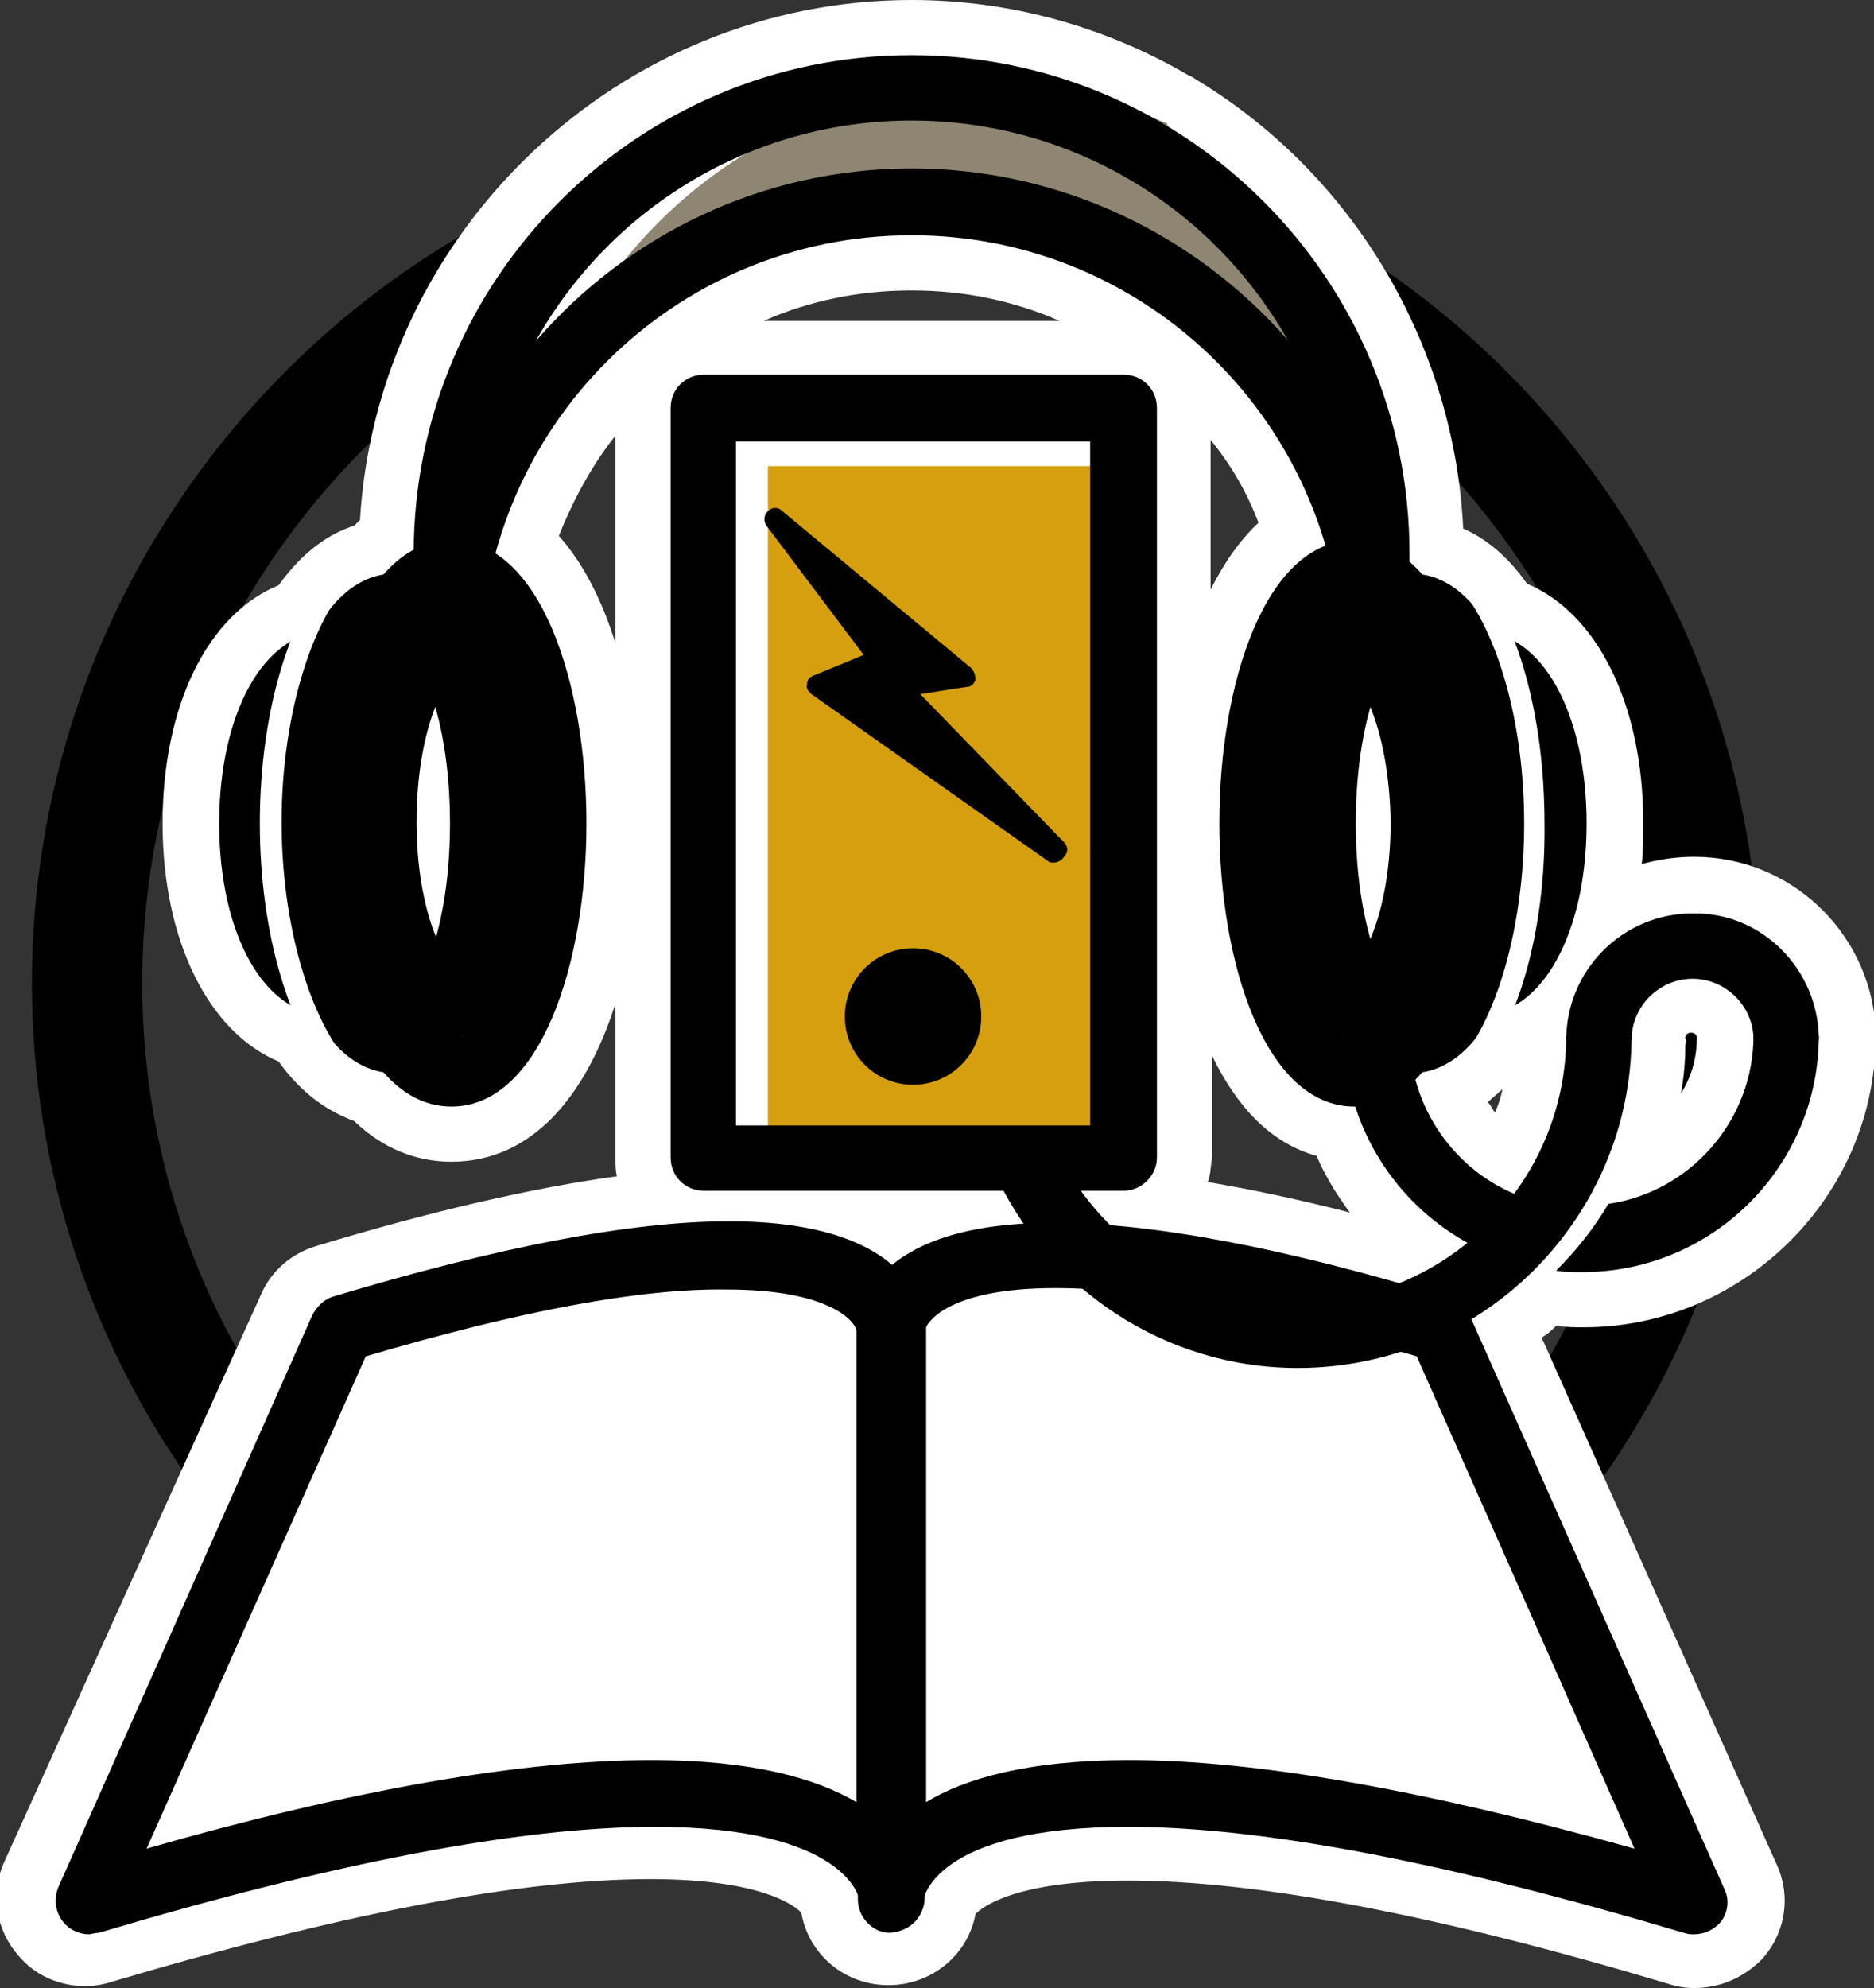 <?xml version="1.0" encoding="utf-8"?>
<!-- Generator: Adobe Illustrator 18.1.0, SVG Export Plug-In . SVG Version: 6.00 Build 0)  -->
<svg version="1.1" id="Layer_1" xmlns="http://www.w3.org/2000/svg" xmlns:xlink="http://www.w3.org/1999/xlink" x="0px" y="0px"
	 viewBox="0 0 129.1 136.9" enable-background="new 0 0 129.1 136.9" xml:space="preserve">
<rect x="0" y="0" width="129.1" height="136.9" fill="#333333" stroke="none"/>
<g>
	<g>
		<path d="M61.7,127.2c-32.8,0-59.5-26.7-59.5-59.5S28.9,8.1,61.7,8.1s59.5,26.7,59.5,59.5S94.5,127.2,61.7,127.2z M61.7,15.7
			C33.1,15.7,9.8,39,9.8,67.7s23.3,51.9,51.9,51.9s51.9-23.3,51.9-51.9S90.3,15.7,61.7,15.7z"/>
	</g>
</g>
<g>
	<g>
		<path fill="#FFFFFF" d="M125.3,71.3L125.3,71.3c-0.2-4.7-4-8.4-8.7-8.4c-4.7,0-8.6,3.7-8.7,8.4h0c0,4-1.3,7.7-3.5,10.8
			c-3.3-1.5-5.8-4.4-6.7-7.8c0.1-0.1,0.3-0.3,0.4-0.4c1.9-0.3,3.5-1.8,4.7-4c3.9-0.7,6.6-6,6.6-13.2c0-7.2-2.7-12.5-6.6-13.2
			c-1.2-2.2-2.8-3.6-4.7-4c-0.3-0.3-0.6-0.6-0.9-0.9v-0.5c0-12.5-6.7-23.4-16.7-29.4c0,0,0,0,0,0c0,0-0.1,0-0.1-0.1
			c-5.1-3-11.1-4.8-17.4-4.8C44,3.8,28.7,19,28.5,37.8c-0.8,0.4-1.5,1-2.1,1.7c-1.9,0.3-3.5,1.8-4.7,4c-3.9,0.7-6.6,6-6.6,13.2
			c0,7.2,2.7,12.5,6.6,13.2c1.2,2.2,2.8,3.6,4.7,4c1.3,1.5,2.9,2.4,4.7,2.4c6.1,0,9.3-9.8,9.3-19.5c0-7.9-2.1-15.9-6.2-18.6
			c3.5-12.6,15-21.9,28.6-21.9c13.5,0,24.9,9,28.5,21.3c-4.8,1.9-7.2,10.6-7.2,19.1c0,9.7,3.2,19.5,9.3,19.5c0,0,0.1,0,0.1,0
			c1.3,3.9,4,7.3,7.6,9.3c-1.4,1.2-3,2.1-4.7,2.8c-7.8-2.2-14.4-3.5-19.8-3.9c-0.7-0.7-1.4-1.5-2-2.4h2.9c1.3,0,2.3-1,2.3-2.3V28.1
			c0-1.3-1-2.3-2.3-2.3H48.5c-1.3,0-2.3,1-2.3,2.3v51.6c0,1.3,1,2.3,2.3,2.3h20.7c0.4,0.8,0.9,1.5,1.4,2.2c-4.7,0.3-7.5,1.5-9.1,2.9
			c-1.8-1.6-5.2-3-11.2-3c-6.7,0-15.9,1.7-27.3,5.2c-0.6,0.2-1.2,0.6-1.4,1.3L4,130c-0.4,0.8-0.2,1.8,0.4,2.4
			c0.4,0.5,1.1,0.8,1.7,0.8c0.2,0,0.4,0,0.7-0.1c16.1-4.8,28.9-7.3,38.3-7.3c13.4,0,14.1,5,14.1,5h0c0,1.2,1,2.2,2.3,2.2
			c0,0,0,0,0,0c0,0,0,0,0,0c0,0,0,0,0,0c1.2,0,2.2-1,2.3-2.2c0-0.1,1-5,14.1-5c9.3,0,22.2,2.5,38.3,7.3c0.2,0.1,0.4,0.1,0.7,0.1
			c0.6,0,1.3-0.3,1.7-0.8c0.6-0.7,0.7-1.6,0.4-2.4l-17.4-39.2c6.5-4,10.8-11.1,10.9-19.2h0c0-2.3,1.9-4.2,4.2-4.2
			c2.3,0,4.1,1.8,4.2,4.1c-0.1,5.8-4.4,10.6-10,11.4c-1,1.7-2.2,3.2-3.6,4.6c0.6,0.1,1.2,0.1,1.8,0.1c8.9,0,16.1-7.1,16.3-16h0
			c0-0.1,0-0.1,0-0.2C125.3,71.4,125.3,71.3,125.3,71.3z M30,64.6c-0.7-1.7-1.3-4.3-1.3-7.9c0-3.6,0.6-6.2,1.3-7.9
			c0.6,2,1,4.7,1,7.9C31,59.9,30.6,62.5,30,64.6z M31.8,71.4C31.8,71.4,31.8,71.3,31.8,71.4C31.8,71.3,31.8,71.3,31.8,71.4
			C31.8,71.3,31.8,71.4,31.8,71.4z M92.6,71.3C92.6,71.3,92.6,71.3,92.6,71.3C92.6,71.3,92.6,71.3,92.6,71.3
			C92.7,71.4,92.7,71.4,92.6,71.3C92.6,71.4,92.6,71.3,92.6,71.3z"/>
	</g>
	<g>
		<path fill="#FFFFFF" d="M116.7,136.9c-0.6,0-1.2-0.1-1.8-0.3c-15.7-4.7-28.2-7.1-37.2-7.1c-7.7,0-10,1.8-10.5,2.3
			c-0.5,2.8-3,4.9-6,4.9c-3,0-5.5-2.1-6-5c-0.5-0.5-2.8-2.3-10.4-2.3c-8.9,0-21.4,2.4-37.2,7.1c-2.2,0.7-4.8,0-6.3-1.8
			c-1.6-1.8-2-4.3-1-6.5L18,89.1c0.7-1.6,2.1-2.8,3.8-3.3c7.9-2.4,14.9-4,20.7-4.8c-0.1-0.4-0.1-0.8-0.1-1.2V69.1
			c-2,6.3-5.7,10.9-11.3,10.9c-1.8,0-4.3-0.5-6.7-2.8c-1.6-0.6-3.5-1.7-5.2-4.1c-4.8-2-8-8.3-8-16.4c0-8.1,3.1-14.4,8-16.4
			c1.7-2.4,3.6-3.6,5.2-4.1c0.1-0.1,0.3-0.3,0.4-0.4C26,15.9,42.7,0,62.8,0c6.7,0,13.3,1.8,19.1,5.2c0.3,0.1,0.5,0.3,0.7,0.4
			c10.8,6.6,17.6,18.3,18.2,30.8c1.4,0.6,3,1.8,4.4,3.8c4.8,2,8,8.3,8,16.4c0,1,0,2-0.1,2.9c1.1-0.3,2.3-0.5,3.6-0.5
			c6.6,0,12,5.1,12.5,11.6c0,0.2,0,0.4,0,0.6c0,0,0,0.1,0,0.2c0,0.1,0,0.1,0,0.2c0,0.2,0,0.3,0,0.5c-0.4,10.7-9.4,19.3-20.1,19.3
			c-0.6,0-1.2,0-1.9-0.1c-0.3,0.3-0.6,0.6-1,0.8l16.2,36.3c1,2.2,0.6,4.7-1,6.5C120.1,136.2,118.5,136.9,116.7,136.9z M77.8,122
			c9.1,0,21.2,2.2,36.2,6.5L97.9,92.3c-0.1-0.2-0.1-0.3-0.2-0.5c-0.8,0.3-1.6,0.4-2.5,0.1c-7.5-2.1-13.9-3.4-19.1-3.8
			c-0.9-0.1-1.7-0.5-2.4-1.1c-0.1-0.1-0.3-0.3-0.4-0.4c-0.7,0.8-1.6,1.3-2.7,1.4c-4,0.2-5.9,1.2-6.8,2c-1.4,1.2-3.5,1.2-5,0
			C58,89.3,55.7,88,50.2,88c-6.2,0-14.8,1.6-25.5,4.8L8.8,128.5c15-4.3,27.1-6.5,36.2-6.5c10.1,0,14.5,2.8,16.4,5.2
			C63.3,124.7,67.7,122,77.8,122z M83.2,81.4c3,0.5,6.3,1.2,9.8,2.1c-0.9-1.2-1.7-2.5-2.3-3.9c-3.2-0.9-5.5-3.4-7.2-6.9v7
			C83.4,80.3,83.4,80.9,83.2,81.4z M50,78.2h19.1c1,0,2,0.4,2.7,1.1c0.7-0.7,1.7-1.1,2.7-1.1h1.4V29.7H50V78.2z M102.5,75.9
			c0.2,0.2,0.3,0.5,0.5,0.7c0.2-0.5,0.4-1,0.5-1.6C103.2,75.3,102.8,75.6,102.5,75.9z M116.1,72c0,1.1-0.1,2.2-0.3,3.3
			c0.7-1.1,1.1-2.4,1.1-3.9c-0.1-0.4-0.8-0.4-0.8,0.1C116.2,71.7,116.1,71.9,116.1,72z M92.9,67.5c1.1,0.1,2.1,0.6,2.8,1.5
			c0.3,0.4,0.5,0.9,0.7,1.4c0.3-0.2,0.7-0.3,1.1-0.4c0.6-0.1,1.4-0.9,2-2.1c0.6-1,1.5-1.7,2.7-1.9c1.5-0.2,3.5-3.7,3.5-9.4
			s-2-9.2-3.5-9.4c-1.1-0.2-2.1-0.9-2.7-1.9c-0.7-1.2-1.4-2-2-2.1c-0.9-0.1-1.7-0.6-2.2-1.3c-0.2-0.2-0.3-0.4-0.5-0.5
			c-0.4-0.3-0.7-0.7-0.9-1.1c-0.3,0.3-0.6,0.5-1,0.6c-2.3,0.9-4.9,7.2-4.9,15.6c0,4.9,0.9,9.1,2.1,12C90.7,67.8,91.8,67.4,92.9,67.5
			z M31.2,40.4c-0.3,0.3-0.6,0.5-0.9,0.7c-0.3,0.2-0.7,0.5-1,0.9c-0.6,0.7-1.4,1.1-2.2,1.3c-0.6,0.1-1.4,0.9-2,2.1
			c-0.6,1-1.5,1.7-2.7,1.9c-1.5,0.2-3.5,3.7-3.5,9.4s2,9.2,3.5,9.4c1.1,0.2,2.1,0.9,2.7,1.9c0.7,1.2,1.4,2,2,2.1
			c0.4,0.1,0.7,0.2,1.1,0.3c0.1-0.5,0.3-0.9,0.7-1.3c0.2-0.3,0.4-0.5,0.7-0.7c0,0,0,0,0,0l0,0c0,0,0,0,0.1,0c-1.3-0.2-2.5-1.1-3-2.3
			c-0.7-1.8-1.6-4.9-1.6-9.3c0-4.4,0.9-7.5,1.6-9.3c0.6-1.5,2.1-2.4,3.7-2.4c1.6,0.1,3,1.2,3.4,2.8c0.8,2.7,1.1,5.7,1.1,9
			c0,3.3-0.4,6.3-1.1,8.9c-0.2,0.8-0.7,1.5-1.3,2c0.8,0.1,1.6,0.5,2.2,1.1c1.2-2.8,2-7.1,2-12c0-8.1-2.3-14-4.5-15.4
			C31.7,41,31.5,40.7,31.2,40.4z M38.5,36.9c1.7,1.9,3,4.5,3.9,7.4V30C40.8,32,39.5,34.4,38.5,36.9z M83.4,30.3v10.3
			c0.9-1.8,2-3.4,3.3-4.6C85.9,33.9,84.8,32,83.4,30.3z M62.8,7.6c-13.9,0-25.7,9.4-29.3,22.1c5.8-10.5,17-17.3,29.3-17.3
			c12.3,0,23.5,6.8,29.3,17.3c-2.1-7.3-7-13.7-13.7-17.8c0,0,0,0,0,0c0,0-0.1,0-0.1-0.1C73.6,9,68.3,7.6,62.8,7.6z M52.6,22.1H73
			c-3.2-1.4-6.6-2.1-10.2-2.1C59.2,20,55.8,20.7,52.6,22.1z"/>
	</g>
</g>
<g>
	<g>
		<path fill="#FFFFFF" d="M61.4,91.4c0,0-0.3-11.2-37.8,0.1L6.1,130.9c54.9-16.5,55.3-0.2,55.3-0.2V92.4V91.4z"/>
	</g>
	<g>
		<path d="M6.1,133.2c-0.6,0-1.3-0.3-1.7-0.8c-0.6-0.7-0.7-1.6-0.4-2.4l17.5-39.4c0.3-0.6,0.8-1.1,1.4-1.3
			c11.3-3.4,20.5-5.2,27.3-5.2c12.9,0,13.5,6.4,13.5,7.2l0,39.4c0,1.2-1,2.3-2.2,2.3c-1.3,0-2.3-1-2.3-2.2l0,0c0,0-0.8-5-14.1-5
			c-9.3,0-22.2,2.5-38.3,7.3C6.5,133.1,6.3,133.2,6.1,133.2z M25.2,93.4l-15.1,33.9c14.3-4.1,26-6.1,34.8-6.1c7,0,11.4,1.3,14.1,2.9
			V91.6c-0.2-0.8-2.2-2.8-8.9-2.8C44.1,88.7,35.7,90.3,25.2,93.4z"/>
	</g>
</g>
<g>
	<g>
		<path fill="#FFFFFF" d="M61.4,91.4c0,0,0.3-11.2,37.8,0.1l17.5,39.4c-54.9-16.5-55.3-0.2-55.3-0.2V92.4V91.4z"/>
	</g>
	<g>
		<path d="M116.7,133.2c-0.2,0-0.4,0-0.7-0.1c-16.1-4.8-28.9-7.3-38.3-7.3c-13.4,0-14.1,5-14.1,5.1c0,1.2-1,2.1-2.3,2.2
			c-1.2,0-2.2-1.1-2.2-2.3V91.4c0-0.8,0.6-7.2,13.5-7.2c6.7,0,15.9,1.7,27.3,5.2c0.6,0.2,1.2,0.6,1.4,1.3l17.5,39.4
			c0.4,0.8,0.2,1.8-0.4,2.4C118,132.9,117.4,133.2,116.7,133.2z M77.8,121.2c8.8,0,20.5,2.1,34.8,6.1L97.6,93.4
			c-10.5-3.1-18.8-4.7-24.9-4.7c-7.9,0-8.9,2.7-8.9,2.7l0,32.7C66.4,122.5,70.8,121.2,77.8,121.2z"/>
	</g>
</g>
<g>
	<g>
		<path d="M31.5,71.3c-4.8,0-7.3-7.4-7.3-14.7S26.7,42,31.5,42c4.8,0,7.3,7.4,7.3,14.7S36.3,71.3,31.5,71.3z M31.4,46.5
			c-0.7,0.2-2.7,3.7-2.7,10.1c0,6.3,2,9.8,2.8,10.1c0.8-0.3,2.8-3.8,2.8-10.1C34.2,50.2,32.2,46.7,31.4,46.5z"/>
	</g>
</g>
<g>
	<g>
		<path d="M27.2,73.9c-5.5,0-8.3-8.7-8.3-17.2c0-8.6,2.9-17.2,8.3-17.2c5.5,0,8.3,8.7,8.3,17.2C35.6,65.2,32.7,73.9,27.2,73.9z
			 M27.2,44c-1.1,0-3.8,4.4-3.8,12.7c0,8.2,2.7,12.7,3.8,12.7c1.1,0,3.8-4.4,3.8-12.7C31,48.4,28.3,44,27.2,44z"/>
	</g>
</g>
<g>
	<g>
		<path d="M22.5,69.9c-4.3,0-7.4-5.6-7.4-13.2s3.1-13.2,7.4-13.2v4.5c-0.7,0-2.9,3-2.9,8.7c0,5.7,2.2,8.7,2.9,8.7V69.9z"/>
	</g>
</g>
<g>
	<g>
		<path d="M31.1,76.2c-6.1,0-9.3-9.8-9.3-19.5s3.2-19.5,9.3-19.5s9.3,9.8,9.3,19.5S37.2,76.2,31.1,76.2z M31.1,41.6
			c-1.7,0-4.7,5.7-4.7,15s3.1,15,4.7,15c1.7,0,4.7-5.7,4.7-15S32.7,41.6,31.1,41.6z"/>
	</g>
</g>
<g>
	<g>
		<g>
			<path d="M92.9,71.3c-4.8,0-7.3-7.4-7.3-14.7S88.1,42,92.9,42c4.8,0,7.3,7.4,7.3,14.7S97.7,71.3,92.9,71.3z M92.9,46.5
				c-0.7,0.2-2.7,3.7-2.7,10.1c0,6.3,2,9.8,2.8,10.1c0.8-0.3,2.8-3.8,2.8-10.1C95.7,50.2,93.7,46.7,92.9,46.5z"/>
		</g>
	</g>
	<g>
		<g>
			<path d="M97.2,73.9c-5.5,0-8.3-8.7-8.3-17.2c0-8.6,2.9-17.2,8.3-17.2c5.5,0,8.3,8.7,8.3,17.2C105.5,65.2,102.7,73.9,97.2,73.9z
				 M97.2,44c-1.1,0-3.8,4.4-3.8,12.7c0,8.2,2.7,12.7,3.8,12.7s3.8-4.4,3.8-12.7C101,48.4,98.3,44,97.2,44z"/>
		</g>
	</g>
	<g>
		<g>
			<path d="M101.9,69.9v-4.5c0.7,0,2.9-3,2.9-8.7c0-5.7-2.2-8.7-2.9-8.7v-4.5c4.3,0,7.4,5.6,7.4,13.2S106.2,69.9,101.9,69.9z"/>
		</g>
	</g>
	<g>
		<g>
			<path d="M93.3,76.2c-6.1,0-9.3-9.8-9.3-19.5s3.2-19.5,9.3-19.5c6.1,0,9.3,9.8,9.3,19.5S99.4,76.2,93.3,76.2z M93.3,41.6
				c-1.7,0-4.7,5.7-4.7,15s3.1,15,4.7,15s4.7-5.7,4.7-15S95,41.6,93.3,41.6z"/>
		</g>
	</g>
	<g>
		<g>
			<path fill="#FFFFFF" d="M101.3,74.5l-1.1-1c2.9-3.1,4.8-9.7,4.8-16.8c0-6.9-1.8-13.2-4.6-16.5l1.1-1c3.1,3.5,4.9,10.2,4.9,17.5
				C106.5,64.2,104.5,71,101.3,74.5z"/>
		</g>
	</g>
</g>
<g>
	<g>
		<path fill="#FFFFFF" d="M23.1,74.5c-3.2-3.5-5.2-10.3-5.2-17.8c0-8.1,2.3-15.3,5.9-18.5l1,1.1c-3.2,2.8-5.4,9.8-5.4,17.3
			c0,7,1.9,13.6,4.8,16.8L23.1,74.5z"/>
	</g>
</g>
<g>
	<g>
		<rect x="52.9" y="32.1" fill="#D59F0F" width="24.9" height="46.5"/>
	</g>
</g>
<g>
	<g>
		<path d="M77.4,82H48.5c-1.3,0-2.3-1-2.3-2.3V28.1c0-1.3,1-2.3,2.3-2.3h28.9c1.3,0,2.3,1,2.3,2.3v51.6C79.7,81,78.6,82,77.4,82z
			 M50.7,77.5h24.4V30.4H50.7V77.5z"/>
	</g>
</g>
<g>
	<g>
		<path d="M62.9,74.7c-2.6,0-4.7-2.1-4.7-4.7s2.1-4.7,4.7-4.7c2.6,0,4.7,2.1,4.7,4.7S65.5,74.7,62.9,74.7z"/>
	</g>
</g>
<g>
	<g>
		<polygon points="53.2,35.8 66.4,46.6 61.7,47.3 72.6,58.6 56.3,47.2 60.6,45.5 		"/>
	</g>
	<g>
		<path d="M72.6,59.4c-0.2,0-0.3,0-0.4-0.1L55.9,47.8c-0.2-0.2-0.4-0.4-0.3-0.7c0-0.3,0.2-0.5,0.5-0.6l3.4-1.4l-6.7-8.9
			c-0.2-0.3-0.2-0.7,0.1-1c0.3-0.3,0.7-0.3,1,0L66.9,46c0.2,0.2,0.3,0.5,0.3,0.8c-0.1,0.3-0.3,0.5-0.6,0.5l-3.2,0.5l9.9,10.2
			c0.3,0.3,0.3,0.7,0,1C73.1,59.3,72.8,59.4,72.6,59.4z M57.9,47.4l8.8,6.2l-5.5-5.7c-0.2-0.2-0.3-0.5-0.2-0.8
			c0.1-0.3,0.3-0.5,0.6-0.5l3-0.5l-6.9-5.6l3.4,4.5c0.1,0.2,0.2,0.4,0.1,0.7s-0.2,0.4-0.4,0.5L57.9,47.4z"/>
	</g>
</g>
<g>
	<g>
		<path d="M103.3,86.6c-6.4-2.4-10.7-8.5-10.7-15.3h4.5c0,4.9,3.1,9.4,7.7,11.1L103.3,86.6z"/>
	</g>
</g>
<g>
	<g>
		<path d="M125.3,71.6h-4.5c0-2.3-1.9-4.2-4.2-4.2c-2.3,0-4.2,1.9-4.2,4.2h-4.5c0-4.8,3.9-8.7,8.7-8.7
			C121.4,62.8,125.3,66.8,125.3,71.6z"/>
	</g>
</g>
<g>
	<g>
		<g>
			<path d="M105.5,82.5c-0.2-0.1-0.4-0.1-0.6-0.2l-0.6,1.6C104.7,83.5,105.1,83,105.5,82.5z"/>
		</g>
	</g>
	<g>
		<g>
			<path d="M120.8,71.3c0,5.9-4.4,10.8-10,11.6c-1,1.7-2.2,3.2-3.6,4.6c0.6,0.1,1.2,0.1,1.8,0.1c9,0,16.3-7.3,16.3-16.3H120.8z"/>
		</g>
	</g>
</g>
<g>
	<g>
		<path d="M89.4,94.2c-9.1,0-17.3-5.4-21-13.7l4.2-1.8c2.9,6.7,9.6,11,16.9,11c10.2,0,18.4-8.3,18.4-18.4h4.5
			C112.4,83.9,102.1,94.2,89.4,94.2z"/>
	</g>
</g>
<g>
	<g>
		<g>
			<polygon fill="#FFFFFF" points="54.4,5.7 38.3,14.9 32.9,24 32.3,33.6 39.9,22.8 55.7,14.3 73.5,15.1 87.8,24.5 93.1,27.9 
				85.4,15.1 69.6,6.6 			"/>
		</g>
	</g>
	<g>
		<g>
			<g>
				<path fill="#8E8672" d="M89.4,22.2c0.2,0.2,0.4,0.3,0.5,0.4c-0.1-0.7-0.1-1.5,0-2.2c-0.8-0.6-1.4-1.4-1.8-2.3
					c-0.6-0.2-1.2-0.5-1.6-0.9l-2.6-3.7c0-0.1-0.1-0.3-0.1-0.4c-1.8-1-2.9-2.7-3.4-4.6c-3.8-1.6-8-2.6-12.4-2.6
					c-12.6,0-23.4,7.3-28.7,17.8c0.9-0.6,2-0.9,3.2-1c0.6-3.1,3-5.8,7.2-5.8c0.7,0,1.3,0.1,1.8,0.2c1.2-1.3,3-2.2,5.3-2.2
					c0.7,0,1.3,0.1,1.9,0.2c2.9-0.9,6-1.4,9.2-1.4c3.8,0,7.5,0.7,10.9,2l-1.5,0.7l10.5,8l3.5,1.5L89.4,22.2z"/>
			</g>
		</g>
		<g>
			<g>
				<path d="M94.8,48.2c-1.3,0-2.3-1-2.3-2.3c0-16.4-13.3-29.7-29.7-29.7S33.1,29.5,33.1,45.9c0,1.3-1,2.3-2.3,2.3s-2.3-1-2.3-2.3
					v-7.8c0-18.9,15.4-34.3,34.3-34.3s34.3,15.4,34.3,34.3v7.8C97.1,47.2,96.1,48.2,94.8,48.2z M62.8,11.6
					c10.3,0,19.6,4.6,25.9,11.8c-5.1-9-14.8-15.1-25.9-15.1S42,14.4,36.9,23.5C43.2,16.2,52.5,11.6,62.8,11.6z"/>
			</g>
		</g>
	</g>
</g>
</svg>
